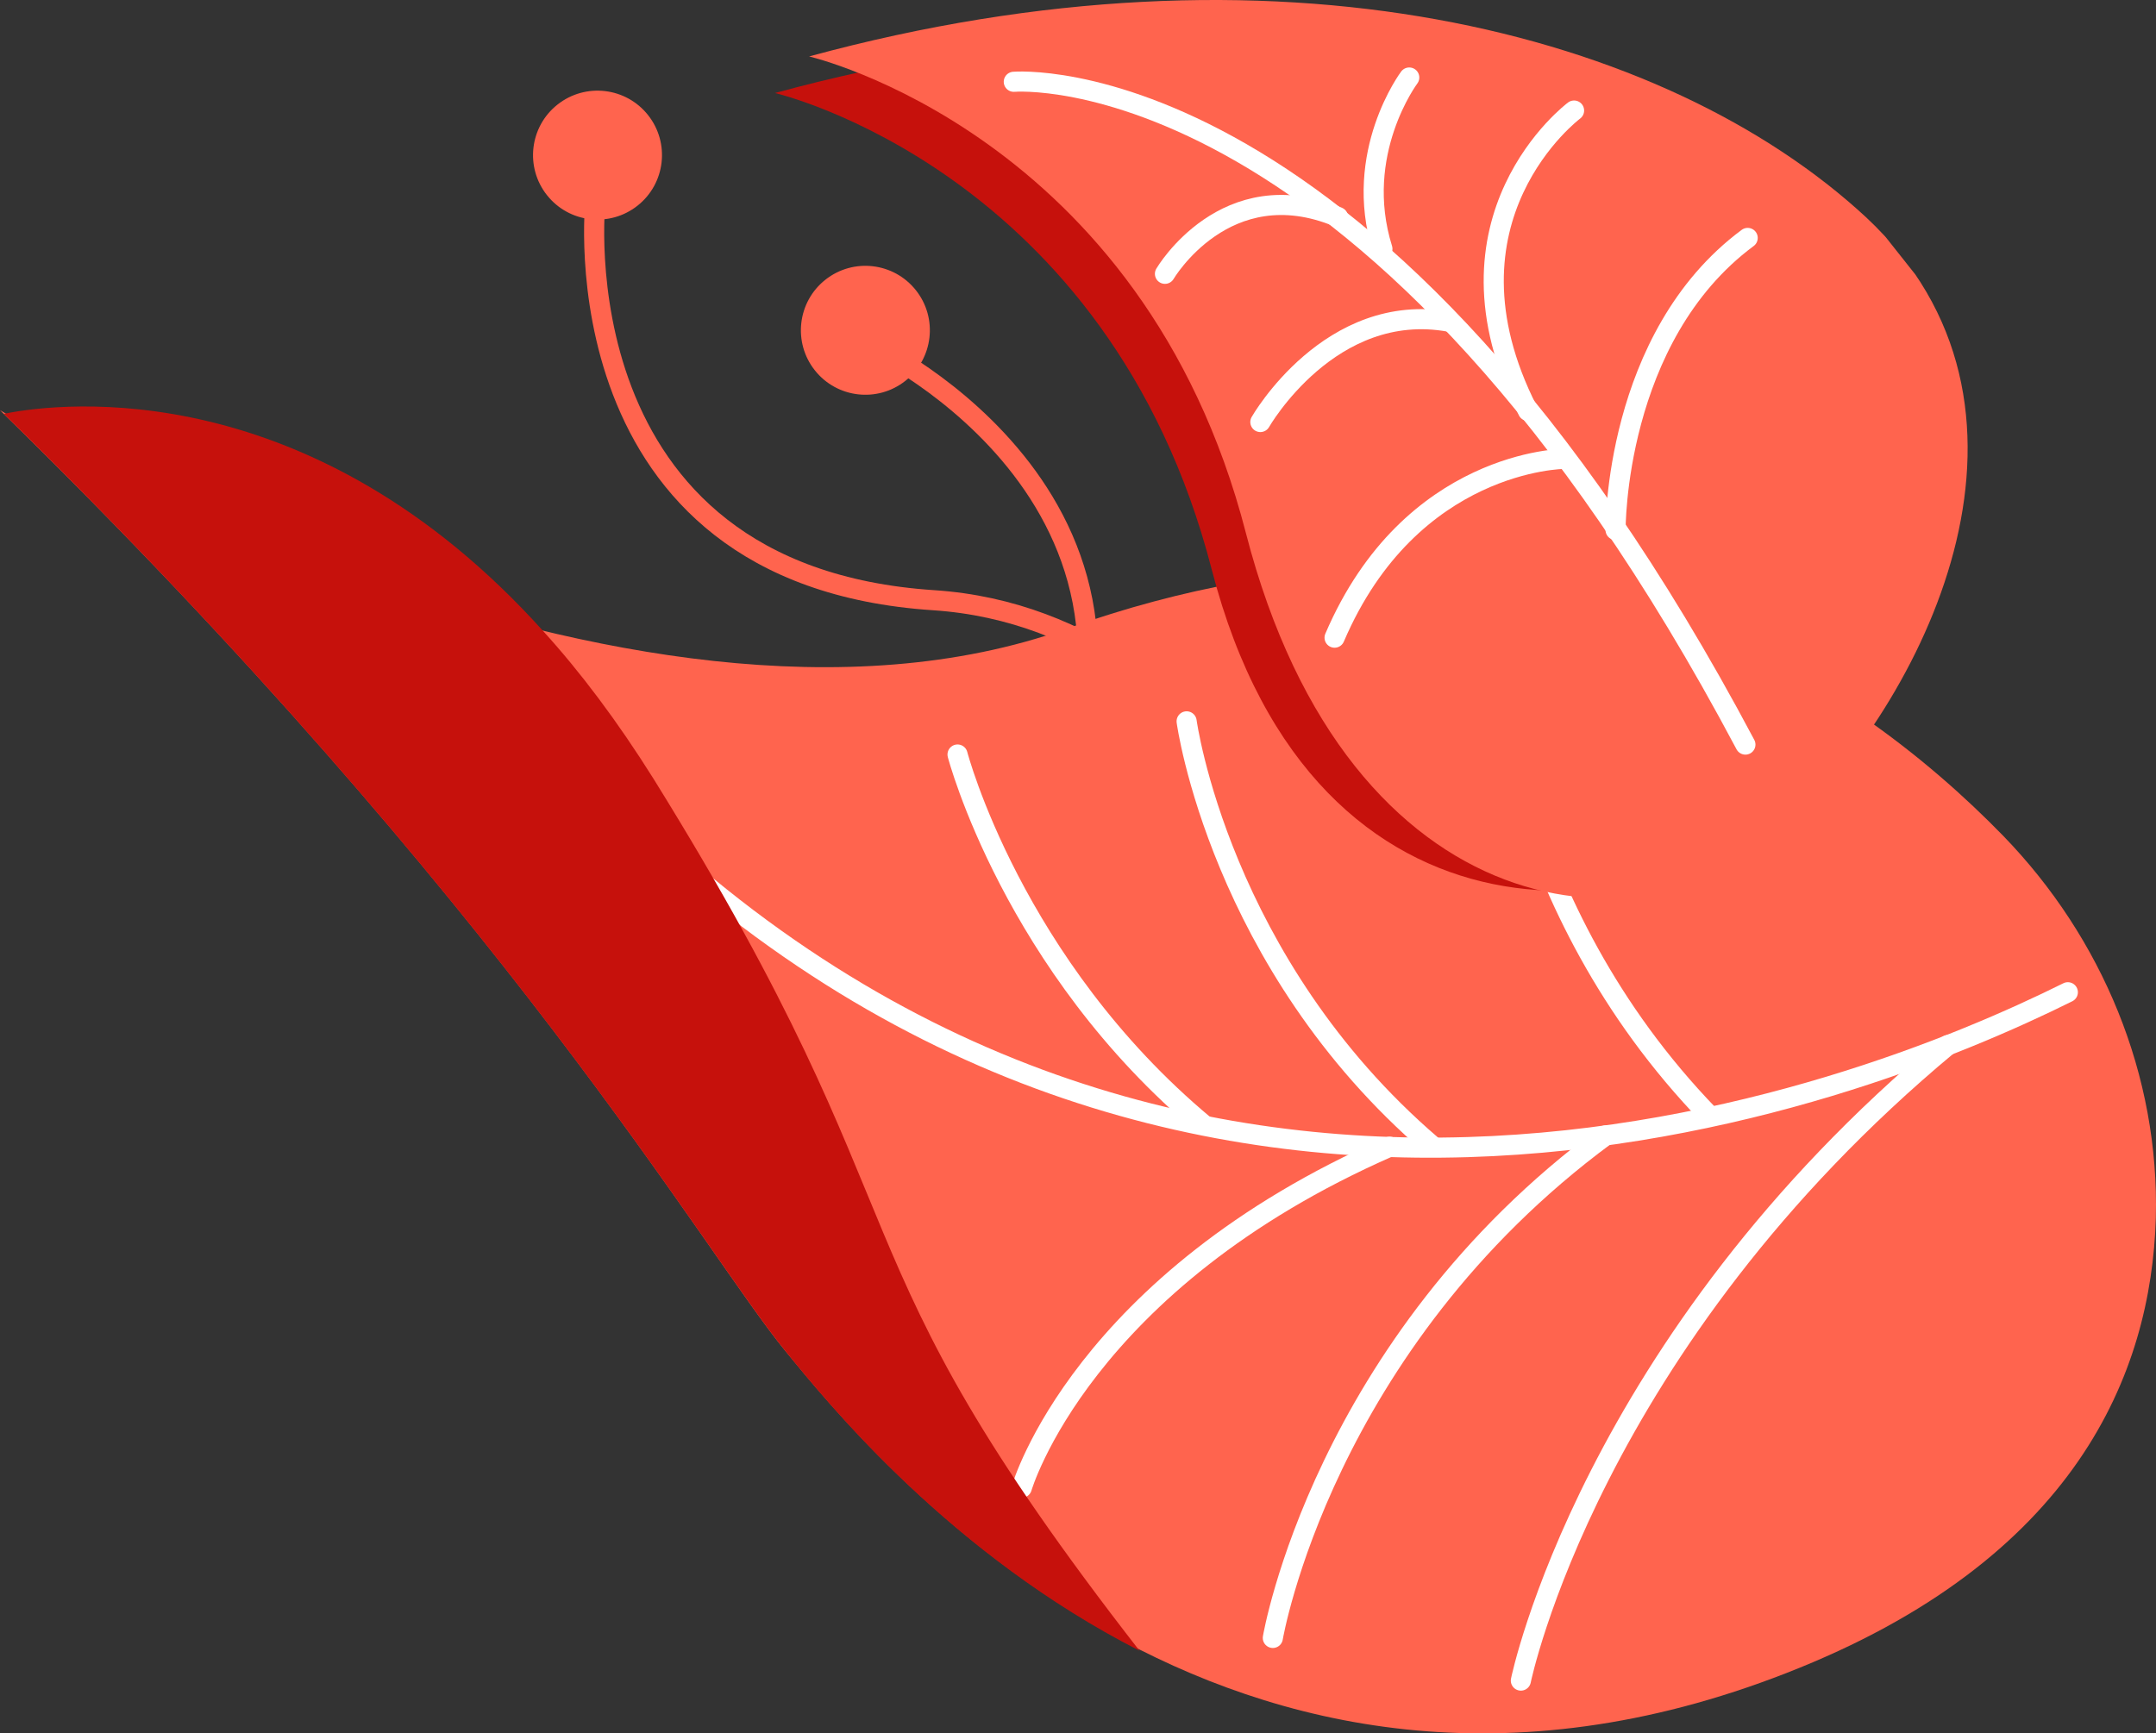 <?xml version="1.0" encoding="UTF-8" standalone="no"?>
<svg
   xmlns:dc="http://purl.org/dc/elements/1.1/"
   xmlns:cc="http://creativecommons.org/ns#"
   xmlns:rdf="http://www.w3.org/1999/02/22-rdf-syntax-ns#"
   xmlns:svg="http://www.w3.org/2000/svg"
   xmlns="http://www.w3.org/2000/svg"
   xmlns:sodipodi="http://sodipodi.sourceforge.net/DTD/sodipodi-0.dtd"
   xmlns:inkscape="http://www.inkscape.org/namespaces/inkscape"
   width="321.623"
   height="258.641"
   viewBox="0 0 321.623 258.641"
   version="1.1"
   id="svg53"
   sodipodi:docname="counter-left-leaf-desktop-inkskape.svg"
   style="fill:none"
   inkscape:version="0.92.4 (5da689c313, 2019-01-14)">
  <rect x="0" y="0" width="321.623" height="258.641" fill="#333333" stroke="none"/>
  <sodipodi:namedview
     pagecolor="#ffffff"
     bordercolor="#666666"
     borderopacity="1"
     objecttolerance="10"
     gridtolerance="10"
     guidetolerance="10"
     inkscape:pageopacity="0"
     inkscape:pageshadow="2"
     inkscape:window-width="1314"
     inkscape:window-height="858"
     id="namedview55"
     showgrid="false"
     inkscape:zoom="0.52212389"
     inkscape:cx="191.7593"
     inkscape:cy="146.32052"
     inkscape:window-x="0"
     inkscape:window-y="0"
     inkscape:window-maximized="0"
     inkscape:current-layer="svg53"
     fit-margin-top="0"
     fit-margin-left="0"
     fit-margin-right="0"
     fit-margin-bottom="0" />
  <g
     clip-path="url(#clip0)"
     id="g46"
     inkscape:export-xdpi="96"
     inkscape:export-ydpi="96"
     transform="translate(-20.741,-113.68)">
    <path
       d="m 109.562,143.638 c 0,0 -6.093,55.902 50.484,59.604 46.38,3.076 66.028,60.135 66.028,60.135"
       stroke-miterlimit="10"
       id="path2"
       inkscape:connector-curvature="0"
       style="stroke:#ff644e;stroke-width:3;stroke-linecap:round;stroke-linejoin:round;stroke-miterlimit:10" />
    <path
       d="m 115.847,144.367 c 4.165,-3.298 4.867,-9.348 1.569,-13.512 -3.298,-4.165 -9.347,-4.867 -13.512,-1.569 -4.165,3.298 -4.867,9.348 -1.569,13.512 3.298,4.165 9.348,4.867 13.512,1.569 z"
       id="path4"
       inkscape:connector-curvature="0"
       style="fill:#ff644e" />
    <path
       d="m 150.993,165.329 c 0,0 50.87,24.059 24.419,74.253 -21.654,41.117 16.719,87.771 16.719,87.771"
       stroke-miterlimit="10"
       id="path6"
       inkscape:connector-curvature="0"
       style="stroke:#ff644e;stroke-width:3;stroke-linecap:round;stroke-linejoin:round;stroke-miterlimit:10" />
    <path
       d="m 155.806,170.504 c 4.165,-3.298 4.867,-9.348 1.569,-13.512 -3.298,-4.165 -9.347,-4.867 -13.512,-1.569 -4.165,3.298 -4.867,9.348 -1.569,13.512 3.298,4.165 9.348,4.867 13.512,1.569 z"
       id="path8"
       inkscape:connector-curvature="0"
       style="fill:#ff644e" />
    <path
       d="m 319.58,238.404 c 14.79,15.252 23.318,35.749 22.758,57.022 -0.691,23.089 -11.816,51.017 -55.098,67.888 -83.571,32.654 -136.872,-32.85 -149.287,-47.986 -12.415,-15.136 -41.489,-66.442 -117.212,-140.441 0,0 93.245,56.129 159.198,32.575 70.589,-25.085 117.378,8.054 139.641,30.942 z"
       id="path10"
       inkscape:connector-curvature="0"
       style="fill:#ff644e" />
    <path
       d="M 329.212,261.736 C 297.692,277.424 195.06,317.898 110.003,231.031"
       stroke-miterlimit="10"
       id="path12"
       inkscape:connector-curvature="0"
       style="stroke:#ffffff;stroke-width:3;stroke-linecap:round;stroke-linejoin:round;stroke-miterlimit:10" />
    <path
       d="m 163.583,226.263 c 0,0 8.211,31.447 36.81,55.309"
       stroke-miterlimit="10"
       id="path14"
       inkscape:connector-curvature="0"
       style="stroke:#ffffff;stroke-width:3;stroke-linecap:round;stroke-linejoin:round;stroke-miterlimit:10" />
    <path
       d="M 234.283,284.552 C 202.644,257.391 197.757,221.314 197.757,221.314"
       stroke-miterlimit="10"
       id="path16"
       inkscape:connector-curvature="0"
       style="stroke:#ffffff;stroke-width:3;stroke-linecap:round;stroke-linejoin:round;stroke-miterlimit:10" />
    <path
       d="M 275.721,280.127 C 245.152,248.552 243.612,210.394 243.612,210.394"
       stroke-miterlimit="10"
       id="path18"
       inkscape:connector-curvature="0"
       style="stroke:#ffffff;stroke-width:3;stroke-linecap:round;stroke-linejoin:round;stroke-miterlimit:10" />
    <path
       d="m 247.617,364.444 c 0,0 10.311,-50.396 63.721,-94.832"
       stroke-miterlimit="10"
       id="path20"
       inkscape:connector-curvature="0"
       style="stroke:#ffffff;stroke-width:3;stroke-linecap:round;stroke-linejoin:round;stroke-miterlimit:10" />
    <path
       d="m 210.617,358.079 c 0,0 7.396,-43.808 49.631,-74.972"
       stroke-miterlimit="10"
       id="path22"
       inkscape:connector-curvature="0"
       style="stroke:#ffffff;stroke-width:3;stroke-linecap:round;stroke-linejoin:round;stroke-miterlimit:10" />
    <path
       d="m 173.172,335.659 c 0,0 8.904,-30.734 54.874,-50.875"
       stroke-miterlimit="10"
       id="path24"
       inkscape:connector-curvature="0"
       style="stroke:#ffffff;stroke-width:3;stroke-linecap:round;stroke-linejoin:round;stroke-miterlimit:10" />
    <path
       d="M 101.785,207.862 C 67.232,169.455 30.197,173.674 21.559,175.378 c -0.088,0.07 -0.157,-0.018 -0.245,0.052 75.27,73.787 104.294,124.849 116.708,139.985 6.546,8.084 24.672,30.253 52.707,44.575 -47.871,-61.53 -30.018,-61.687 -72.476,-130.073 -5.442,-8.673 -10.891,-15.914 -16.468,-22.055 z"
       id="path26"
       inkscape:connector-curvature="0"
       style="fill:#c6110c" />
    <path
       d="m 136.35,127.561 c 0,0 49.779,11.512 65.153,71.1 15.373,59.588 67.192,54.219 88.009,34.024 20.817,-20.195 34.499,-53.002 4.559,-81.08 C 264.13,123.526 205.914,108.567 136.35,127.561 Z"
       id="path28"
       inkscape:connector-curvature="0"
       style="fill:#c6110c" />
    <path
       d="m 141.443,122.101 c 0,0 49.779,11.512 65.152,71.1 15.374,59.588 60.507,63.793 81.324,43.598 20.817,-20.195 41.185,-62.576 11.244,-90.654 -30.046,-27.852 -88.244,-42.969 -157.72,-24.044 z"
       id="path30"
       inkscape:connector-curvature="0"
       style="fill:#ff644e" />
    <path
       d="m 171.975,125.883 c 0,0 54.209,-4.694 109.139,98.898"
       stroke-miterlimit="10"
       id="path32"
       inkscape:connector-curvature="0"
       style="stroke:#ffffff;stroke-width:3;stroke-linecap:round;stroke-linejoin:round;stroke-miterlimit:10" />
    <path
       d="m 194.524,154.536 c 0,0 9.038,-15.432 25.825,-8.467"
       stroke-miterlimit="10"
       id="path34"
       inkscape:connector-curvature="0"
       style="stroke:#ffffff;stroke-width:3;stroke-linecap:round;stroke-linejoin:round;stroke-miterlimit:10" />
    <path
       d="m 255.555,130.175 c 0,0 -21.53,16.051 -6.877,44.823"
       stroke-miterlimit="10"
       id="path36"
       inkscape:connector-curvature="0"
       style="stroke:#ffffff;stroke-width:3;stroke-linecap:round;stroke-linejoin:round;stroke-miterlimit:10" />
    <path
       d="m 230.967,125.246 c 0,0 -8.475,11.277 -4.004,25.571"
       stroke-miterlimit="10"
       id="path38"
       inkscape:connector-curvature="0"
       style="stroke:#ffffff;stroke-width:3;stroke-linecap:round;stroke-linejoin:round;stroke-miterlimit:10" />
    <path
       d="m 208.756,176.651 c 0,0 10.396,-18.22 28.25,-14.953"
       stroke-miterlimit="10"
       id="path40"
       inkscape:connector-curvature="0"
       style="stroke:#ffffff;stroke-width:3;stroke-linecap:round;stroke-linejoin:round;stroke-miterlimit:10" />
    <path
       d="m 261.744,192.756 c 0,0 -0.242,-28.771 19.71,-43.573"
       stroke-miterlimit="10"
       id="path42"
       inkscape:connector-curvature="0"
       style="stroke:#ffffff;stroke-width:3;stroke-linecap:round;stroke-linejoin:round;stroke-miterlimit:10" />
    <path
       d="m 254.058,182.148 c 0,0 -22.866,0.132 -34.23,26.68"
       stroke-miterlimit="10"
       id="path44"
       inkscape:connector-curvature="0"
       style="stroke:#ffffff;stroke-width:3;stroke-linecap:round;stroke-linejoin:round;stroke-miterlimit:10" />
  </g>
  <defs
     id="defs51">
    <clipPath
       id="clip0">
      <rect
         x="20.741"
         y="174.887"
         width="236.56"
         height="318.536"
         transform="rotate(-38.377,20.741,174.887)"
         id="rect48"
         style="fill:#ffffff" />
    </clipPath>
  </defs>
</svg>
